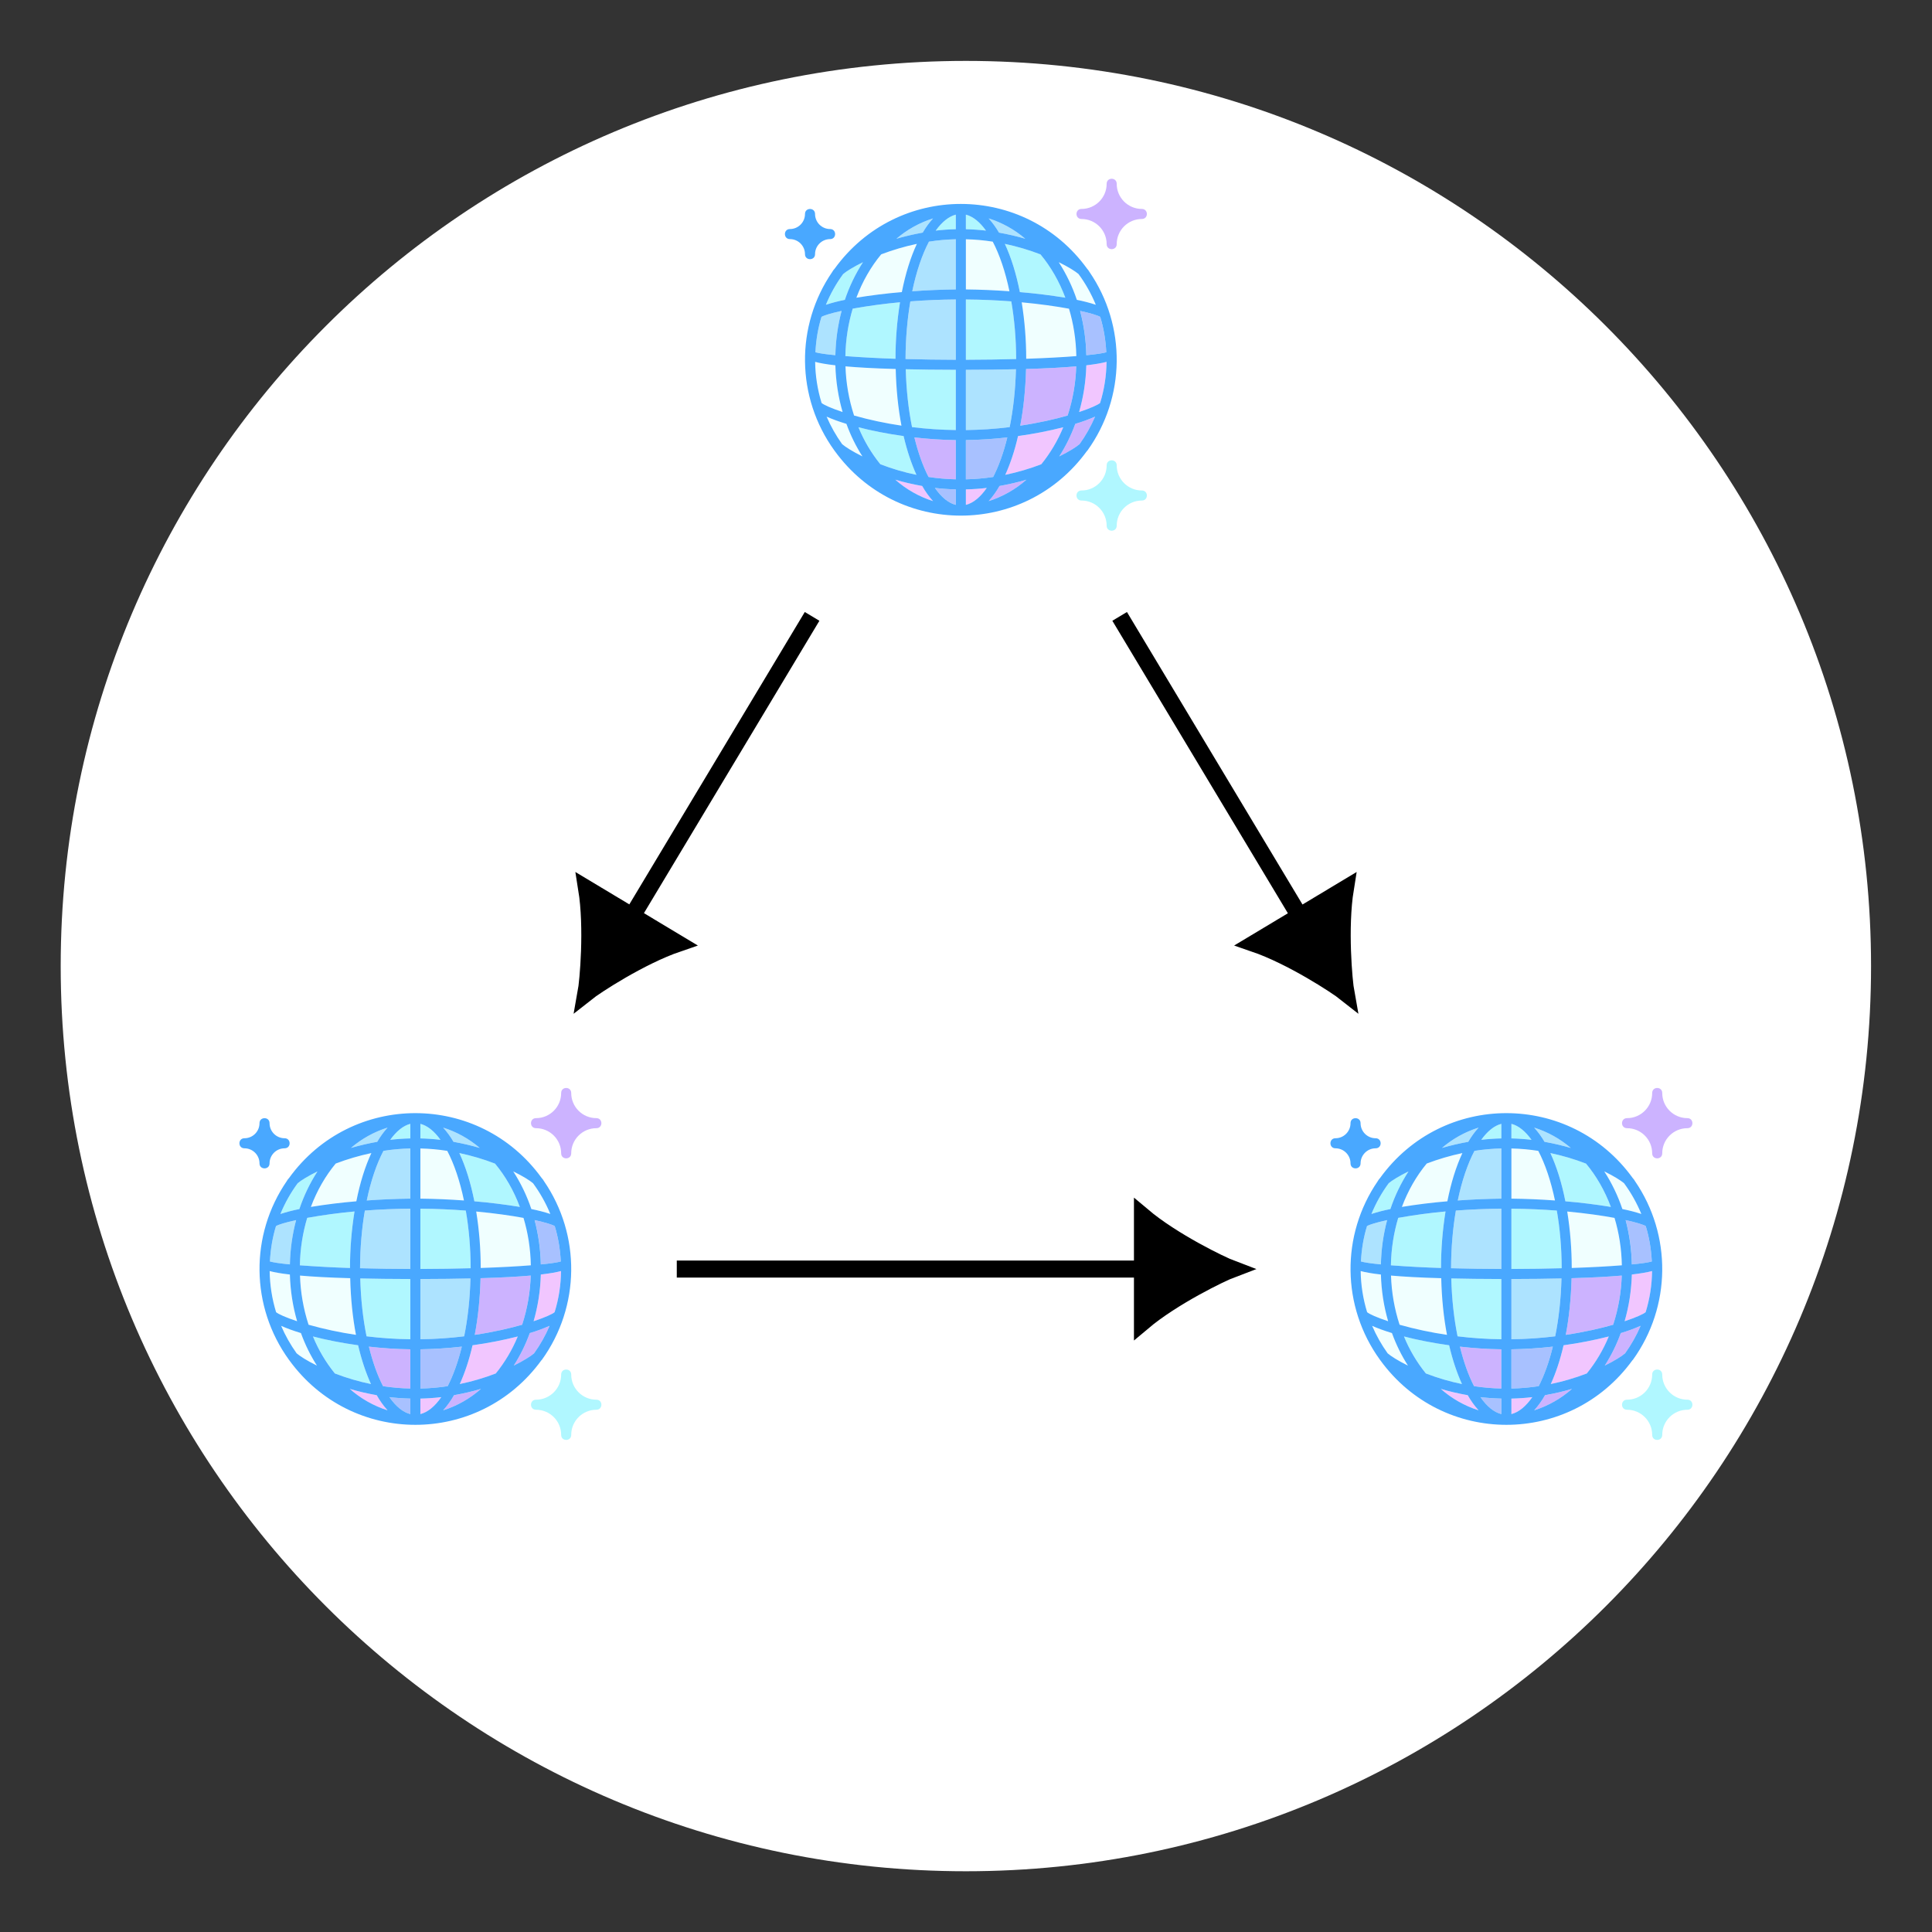 <?xml version="1.0" encoding="UTF-8" standalone="no"?>
<!-- Created with Inkscape (http://www.inkscape.org/) -->

<svg
   version="1.1"
   id="svg1"
   width="120.469"
   height="120.469"
   viewBox="0 0 120.469 120.469"
   sodipodi:docname="logo.pdf"
   xmlns:inkscape="http://www.inkscape.org/namespaces/inkscape"
   xmlns:sodipodi="http://sodipodi.sourceforge.net/DTD/sodipodi-0.dtd"
   xmlns="http://www.w3.org/2000/svg"
   xmlns:svg="http://www.w3.org/2000/svg">
  <rect x="0" y="0" width="120.469" height="120.469" fill="#333333" stroke="none"/>
  <defs
     id="defs1">
    <clipPath
       clipPathUnits="userSpaceOnUse"
       id="clipPath2">
      <path
         d="M 0,0 H 27 V 27 H 0 Z"
         transform="matrix(1,0,0,-1,3.9848893e-7,27)"
         id="path2" />
    </clipPath>
    <clipPath
       clipPathUnits="userSpaceOnUse"
       id="clipPath3">
      <path
         d="M 0,0 H 27 V 27 H 0 Z"
         transform="matrix(1,0,0,-1,3.9848893e-7,27)"
         id="path3" />
    </clipPath>
    <clipPath
       clipPathUnits="userSpaceOnUse"
       id="clipPath4">
      <path
         d="M 0,0 H 27 V 27 H 0 Z"
         transform="matrix(1,0,0,-1,3.9848893e-7,27)"
         id="path4" />
    </clipPath>
    <clipPath
       clipPathUnits="userSpaceOnUse"
       id="clipPath5">
      <path
         d="M 0,0 H 27 V 27 H 0 Z"
         transform="matrix(1,0,0,-1,3.9848893e-7,27)"
         id="path5" />
    </clipPath>
    <clipPath
       clipPathUnits="userSpaceOnUse"
       id="clipPath6">
      <path
         d="M 0,0 H 27 V 27 H 0 Z"
         transform="matrix(1,0,0,-1,3.9848893e-7,27)"
         id="path6" />
    </clipPath>
    <clipPath
       clipPathUnits="userSpaceOnUse"
       id="clipPath7">
      <path
         d="M 0,0 H 27 V 27 H 0 Z"
         transform="matrix(1,0,0,-1,3.9848893e-7,27)"
         id="path7" />
    </clipPath>
    <clipPath
       clipPathUnits="userSpaceOnUse"
       id="clipPath8">
      <path
         d="M 0,0 H 27 V 27 H 0 Z"
         transform="matrix(1,0,0,-1,3.9848893e-7,27)"
         id="path8" />
    </clipPath>
    <clipPath
       clipPathUnits="userSpaceOnUse"
       id="clipPath16">
      <path
         d="M 0,0 H 27 V 27 H 0 Z"
         transform="matrix(1,0,0,-1,-3.9848893e-7,27)"
         id="path16" />
    </clipPath>
    <clipPath
       clipPathUnits="userSpaceOnUse"
       id="clipPath17">
      <path
         d="M 0,0 H 27 V 27 H 0 Z"
         transform="matrix(1,0,0,-1,-3.9848893e-7,27)"
         id="path17" />
    </clipPath>
    <clipPath
       clipPathUnits="userSpaceOnUse"
       id="clipPath18">
      <path
         d="M 0,0 H 27 V 27 H 0 Z"
         transform="matrix(1,0,0,-1,-3.9848893e-7,27)"
         id="path18" />
    </clipPath>
    <clipPath
       clipPathUnits="userSpaceOnUse"
       id="clipPath19">
      <path
         d="M 0,0 H 27 V 27 H 0 Z"
         transform="matrix(1,0,0,-1,-3.9848893e-7,27)"
         id="path19" />
    </clipPath>
    <clipPath
       clipPathUnits="userSpaceOnUse"
       id="clipPath20">
      <path
         d="M 0,0 H 27 V 27 H 0 Z"
         transform="matrix(1,0,0,-1,-3.9848893e-7,27)"
         id="path20" />
    </clipPath>
    <clipPath
       clipPathUnits="userSpaceOnUse"
       id="clipPath21">
      <path
         d="M 0,0 H 27 V 27 H 0 Z"
         transform="matrix(1,0,0,-1,-3.9848893e-7,27)"
         id="path21" />
    </clipPath>
    <clipPath
       clipPathUnits="userSpaceOnUse"
       id="clipPath22">
      <path
         d="M 0,0 H 27 V 27 H 0 Z"
         transform="matrix(1,0,0,-1,-3.9848893e-7,27)"
         id="path22" />
    </clipPath>
    <clipPath
       clipPathUnits="userSpaceOnUse"
       id="clipPath30">
      <path
         d="M 0,0 H 27 V 27 H 0 Z"
         transform="matrix(1,0,0,-1,3.9848891e-7,27)"
         id="path30" />
    </clipPath>
    <clipPath
       clipPathUnits="userSpaceOnUse"
       id="clipPath31">
      <path
         d="M 0,0 H 27 V 27 H 0 Z"
         transform="matrix(1,0,0,-1,3.9848891e-7,27)"
         id="path31" />
    </clipPath>
    <clipPath
       clipPathUnits="userSpaceOnUse"
       id="clipPath32">
      <path
         d="M 0,0 H 27 V 27 H 0 Z"
         transform="matrix(1,0,0,-1,3.9848891e-7,27)"
         id="path32" />
    </clipPath>
    <clipPath
       clipPathUnits="userSpaceOnUse"
       id="clipPath33">
      <path
         d="M 0,0 H 27 V 27 H 0 Z"
         transform="matrix(1,0,0,-1,3.9848891e-7,27)"
         id="path33" />
    </clipPath>
    <clipPath
       clipPathUnits="userSpaceOnUse"
       id="clipPath34">
      <path
         d="M 0,0 H 27 V 27 H 0 Z"
         transform="matrix(1,0,0,-1,3.9848891e-7,27)"
         id="path34" />
    </clipPath>
    <clipPath
       clipPathUnits="userSpaceOnUse"
       id="clipPath35">
      <path
         d="M 0,0 H 27 V 27 H 0 Z"
         transform="matrix(1,0,0,-1,3.9848891e-7,27)"
         id="path35" />
    </clipPath>
    <clipPath
       clipPathUnits="userSpaceOnUse"
       id="clipPath36">
      <path
         d="M 0,0 H 27 V 27 H 0 Z"
         transform="matrix(1,0,0,-1,3.9848891e-7,27)"
         id="path36" />
    </clipPath>
  </defs>
  <sodipodi:namedview
     id="namedview1"
     pagecolor="#ffffff"
     bordercolor="#000000"
     borderopacity="0.25"
     inkscape:showpageshadow="2"
     inkscape:pageopacity="0.0"
     inkscape:pagecheckerboard="0"
     inkscape:deskcolor="#d1d1d1">
    <inkscape:page
       x="0"
       y="0"
       inkscape:label="1"
       id="page1"
       width="120.469"
       height="120.469"
       margin="0"
       bleed="0" />
  </sodipodi:namedview>
  <g
     id="g1"
     inkscape:groupmode="layer"
     inkscape:label="1">
    <path
       id="path1"
       d="m 67.854,14.173 c 0,23.385 -18.957,42.342 -42.342,42.342 -23.385,0 -42.342,-18.957 -42.342,-42.342 0,-23.385 18.957,-42.342 42.342,-42.342 23.385,0 42.342,18.957 42.342,42.342 z"
       style="fill:#ffffff;fill-opacity:1;fill-rule:nonzero;stroke:none"
       transform="matrix(1.333,0,0,-1.333,26.219,79.132)" />
    <g
       id="g15">
      <path
         d="m 17.234,14.207 c -0.039,1.539 -0.203,3.004 -0.468,4.316 C 15.68,18.656 14.59,18.73 13.5,18.742 V 14.25 c 1.414,-0.004 2.652,-0.016 3.734,-0.043 z M 15.969,4.016 c 0.683,0.121 1.336,0.277 1.961,0.457 -0.801,-0.684 -1.727,-1.2 -2.731,-1.516 0.274,0.297 0.531,0.652 0.77,1.059 z M 9.5,8.391 C 10.582,8.312 11.668,8.266 12.75,8.254 V 4.512 C 12.059,4.527 11.391,4.59 10.746,4.691 10.234,5.664 9.805,6.93 9.5,8.391 Z m -6.77,1.91 c -0.257,0.859 -0.41,1.746 -0.453,2.64 0.246,0.071 0.754,0.149 1.489,0.219 0.023,-1.113 0.179,-2.226 0.464,-3.305 -0.804,0.176 -1.324,0.34 -1.5,0.446 z M 12.75,13.5 V 9.004 C 11.547,9.012 10.41,9.066 9.363,9.145 9.121,10.566 9,12.004 9,13.445 c 1.133,0.032 2.383,0.051 3.75,0.055 z M 10.281,4.016 C 10.5,3.637 10.758,3.281 11.051,2.957 10.047,3.273 9.121,3.789 8.32,4.473 8.945,4.293 9.598,4.137 10.281,4.016 Z"
         style="fill:#ade3ff;fill-opacity:1;fill-rule:nonzero;stroke:none"
         transform="matrix(0.836,0,0,0.836,48.941,11.147)"
         clip-path="url(#clipPath2)"
         id="path9" />
      <path
         d="M 16.75,8.391 C 15.668,8.312 14.582,8.266 13.5,8.254 V 4.512 c 0.691,0.015 1.359,0.078 2.004,0.179 0.512,0.973 0.941,2.239 1.246,3.7 z M 4.305,17.398 C 3.98,16.266 3.797,15.094 3.766,13.914 3.074,13.836 2.59,13.746 2.258,13.656 c 0.015,1.067 0.18,2.098 0.48,3.067 0.157,0.136 0.707,0.39 1.567,0.675 z M 8.723,8.453 C 8.996,7.078 9.375,5.859 9.844,4.855 8.938,5.047 8.047,5.309 7.184,5.641 6.418,6.559 5.789,7.652 5.332,8.871 6.352,8.699 7.52,8.559 8.723,8.453 Z M 5.785,20.707 C 5.035,20.34 4.512,20 4.27,19.793 3.812,19.152 3.422,18.465 3.113,17.742 c 0.403,0.18 0.899,0.363 1.477,0.539 0.316,0.871 0.719,1.684 1.195,2.426 z M 18,13.426 c 1.504,-0.051 2.762,-0.121 3.738,-0.199 C 21.719,12.031 21.535,10.84 21.191,9.688 20.023,9.48 18.848,9.32 17.664,9.211 17.875,10.512 17.996,11.93 18,13.426 Z m 3.777,-4.395 c 0.547,0.11 1.028,0.235 1.414,0.367 C 22.855,8.582 22.422,7.812 21.902,7.105 21.656,6.898 21.145,6.578 20.426,6.223 c 0.566,0.875 1.019,1.82 1.351,2.808 z M 8.695,18.414 C 8.438,17.02 8.293,15.605 8.262,14.188 6.668,14.145 5.449,14.074 4.52,13.992 c 0.046,1.293 0.261,2.531 0.64,3.668 0.961,0.274 2.16,0.551 3.535,0.754 z"
         style="fill:#f0ffff;fill-opacity:1;fill-rule:nonzero;stroke:none"
         transform="matrix(0.836,0,0,0.836,48.941,11.147)"
         clip-path="url(#clipPath3)"
         id="path10" />
      <path
         d="m 15.535,22.242 c -0.648,0.098 -1.328,0.16 -2.035,0.176 v -2.926 c 1.031,-0.015 2.062,-0.082 3.09,-0.199 -0.281,1.145 -0.637,2.145 -1.055,2.949 z m 6.953,-9.082 c 0.731,-0.07 1.239,-0.148 1.485,-0.219 -0.043,-0.894 -0.196,-1.781 -0.453,-2.64 -0.176,-0.106 -0.696,-0.27 -1.497,-0.446 0.278,1.047 0.438,2.153 0.465,3.305 z m -11.297,9.899 c 0.473,0.683 1.004,1.125 1.559,1.265 v -1.156 c -0.52,-0.012 -1.043,-0.047 -1.559,-0.109 z"
         style="fill:#a8c1ff;fill-opacity:1;fill-rule:nonzero;stroke:none"
         transform="matrix(0.836,0,0,0.836,48.941,11.147)"
         clip-path="url(#clipPath4)"
         id="path11" />
      <path
         d="m 23.992,13.656 c -0.012,1.039 -0.176,2.074 -0.48,3.067 -0.157,0.136 -0.707,0.39 -1.567,0.675 0.317,-1.093 0.504,-2.265 0.539,-3.484 0.692,-0.078 1.176,-0.168 1.508,-0.258 z m -6.597,5.535 c -0.254,1.09 -0.579,2.059 -0.957,2.891 0.917,-0.187 1.816,-0.453 2.691,-0.789 0.676,-0.836 1.226,-1.762 1.633,-2.758 -1.11,0.281 -2.235,0.5 -3.367,0.656 z m -7.153,3.723 c -0.68,-0.117 -1.347,-0.273 -2.008,-0.469 0.817,0.723 1.778,1.266 2.817,1.598 -0.309,-0.344 -0.582,-0.723 -0.809,-1.129 z m 4.817,0.145 c -0.516,0.062 -1.039,0.097 -1.559,0.109 v 1.156 c 0.555,-0.14 1.086,-0.582 1.559,-1.265 z"
         style="fill:#f1c6ff;fill-opacity:1;fill-rule:nonzero;stroke:none"
         transform="matrix(0.836,0,0,0.836,48.941,11.147)"
         clip-path="url(#clipPath5)"
         id="path12" />
      <path
         d="M 10.715,22.242 C 10.297,21.438 9.941,20.438 9.66,19.293 c 1.004,0.113 2.043,0.187 3.09,0.199 v 2.926 C 12.066,22.402 11.387,22.344 10.715,22.242 Z M 21.66,18.281 c -0.308,0.852 -0.707,1.664 -1.195,2.426 0.75,-0.367 1.273,-0.707 1.515,-0.914 0.458,-0.641 0.848,-1.328 1.157,-2.051 -0.399,0.18 -0.899,0.363 -1.477,0.539 z m -3.676,-4.093 c -0.027,1.417 -0.172,2.832 -0.429,4.226 1.191,-0.176 2.375,-0.426 3.535,-0.754 0.375,-1.137 0.594,-2.375 0.64,-3.668 -0.929,0.082 -2.148,0.153 -3.746,0.196 z m -1.976,8.726 c -0.227,0.406 -0.5,0.785 -0.809,1.129 1.039,-0.332 2,-0.875 2.817,-1.598 -0.661,0.196 -1.328,0.352 -2.008,0.469 z M 26.625,2.25 c -1.035,0 -1.875,-0.84 -1.875,-1.875 0,-0.5 -0.75,-0.5 -0.75,0 0,1.035 -0.84,1.875 -1.875,1.875 -0.5,0 -0.5,0.75 0,0.75 C 23.16,3 24,3.84 24,4.875 c 0,0.5 0.75,0.5 0.75,0 C 24.75,3.84 25.59,3 26.625,3 c 0.5,0 0.5,-0.75 0,-0.75 z"
         style="fill:#ccb3ff;fill-opacity:1;fill-rule:nonzero;stroke:none"
         transform="matrix(0.836,0,0,0.836,48.941,11.147)"
         clip-path="url(#clipPath6)"
         id="path13" />
      <path
         d="M 13.5,3.762 V 2.676 C 14.035,2.812 14.543,3.23 15,3.867 14.508,3.809 14.004,3.773 13.5,3.762 Z m 2.906,1.093 c 0.469,1.004 0.848,2.219 1.121,3.598 1.203,0.106 2.371,0.246 3.391,0.418 C 20.461,7.652 19.832,6.559 19.066,5.637 18.203,5.309 17.312,5.047 16.406,4.855 Z M 13.5,9.004 V 13.5 c 1.367,-0.004 2.617,-0.023 3.75,-0.055 0,-1.441 -0.121,-2.879 -0.359,-4.3 C 15.762,9.059 14.633,9.012 13.5,9.004 Z m -0.75,9.738 V 14.25 c -1.246,0 -2.492,-0.016 -3.734,-0.043 0.039,1.539 0.203,3.004 0.468,4.316 1.02,0.125 2.114,0.204 3.266,0.219 z M 8.586,9.211 C 7.207,9.34 6.008,9.516 5.059,9.688 4.715,10.84 4.531,12.031 4.512,13.227 5.488,13.305 6.746,13.375 8.25,13.426 8.254,11.93 8.375,10.512 8.586,9.211 Z M 11.25,3.867 c 0.492,-0.058 0.996,-0.094 1.5,-0.105 V 2.676 C 12.215,2.812 11.707,3.23 11.25,3.867 Z M 4.473,9.031 C 4.805,8.043 5.258,7.098 5.824,6.223 5.105,6.574 4.594,6.898 4.348,7.105 3.828,7.812 3.395,8.582 3.059,9.398 3.523,9.246 3.996,9.125 4.473,9.031 Z M 9.812,22.082 C 9.434,21.25 9.109,20.281 8.859,19.191 7.723,19.035 6.598,18.816 5.488,18.535 c 0.41,0.992 0.961,1.922 1.637,2.758 0.777,0.301 1.687,0.582 2.687,0.789 z m 16.813,1.168 c -1.035,0 -1.875,-0.84 -1.875,-1.875 0,-0.5 -0.75,-0.5 -0.75,0 0,1.035 -0.84,1.875 -1.875,1.875 -0.5,0 -0.5,0.75 0,0.75 1.035,0 1.875,0.84 1.875,1.875 0,0.5 0.75,0.5 0.75,0 0,-1.035 0.84,-1.875 1.875,-1.875 0.5,0 0.5,-0.75 0,-0.75 z"
         style="fill:#b0f7ff;fill-opacity:1;fill-rule:nonzero;stroke:none"
         transform="matrix(0.836,0,0,0.836,48.941,11.147)"
         clip-path="url(#clipPath7)"
         id="path14" />
      <path
         d="M 22.715,6.945 C 22.668,6.859 22.609,6.781 22.543,6.711 17.887,0.27 8.371,0.262 3.707,6.711 3.629,6.797 3.57,6.871 3.535,6.945 c -2.769,4.032 -2.707,9.364 0.16,13.328 0.008,0.008 0.016,0.024 0.028,0.036 4.66,6.418 14.14,6.425 18.804,0 l 0.035,-0.032 c 2.86,-3.965 2.922,-9.3 0.153,-13.332 z M 21.98,19.793 c -0.242,0.207 -0.765,0.543 -1.515,0.914 0.488,-0.762 0.887,-1.574 1.195,-2.426 0.504,-0.148 0.996,-0.328 1.477,-0.539 -0.309,0.723 -0.699,1.41 -1.157,2.051 z M 3.113,17.742 c 0.403,0.18 0.899,0.363 1.477,0.539 0.316,0.871 0.719,1.688 1.195,2.426 C 5.035,20.34 4.512,20 4.27,19.793 3.812,19.152 3.422,18.465 3.113,17.742 Z m 20.399,-1.019 c -0.157,0.136 -0.707,0.39 -1.567,0.675 0.317,-1.097 0.504,-2.265 0.539,-3.484 0.692,-0.082 1.176,-0.168 1.508,-0.258 -0.012,1.039 -0.172,2.074 -0.48,3.067 z M 2.277,12.941 c 0.047,-0.914 0.196,-1.8 0.453,-2.64 0.176,-0.106 0.696,-0.27 1.5,-0.446 C 3.945,10.934 3.789,12.047 3.766,13.16 3.031,13.09 2.523,13.012 2.277,12.941 Z M 5.059,9.688 C 6.227,9.48 7.402,9.32 8.586,9.211 8.363,10.605 8.25,12.012 8.25,13.426 7.004,13.387 5.758,13.32 4.512,13.227 4.535,11.984 4.727,10.797 5.059,9.688 Z m 18.914,3.253 c -0.246,0.071 -0.754,0.149 -1.489,0.219 -0.023,-1.113 -0.179,-2.226 -0.464,-3.305 0.804,0.176 1.324,0.34 1.5,0.446 0.257,0.84 0.406,1.726 0.453,2.64 z m -2.235,0.286 c -0.976,0.078 -2.234,0.148 -3.738,0.199 0,-1.41 -0.113,-2.821 -0.336,-4.211 1.379,0.129 2.578,0.301 3.527,0.476 0.332,1.106 0.524,2.293 0.547,3.536 z M 13.5,4.512 c 0.691,0.015 1.359,0.078 2.004,0.179 0.512,0.973 0.941,2.239 1.246,3.7 C 15.668,8.312 14.582,8.266 13.5,8.254 Z M 12.75,8.254 C 11.668,8.266 10.582,8.312 9.5,8.391 9.805,6.926 10.234,5.664 10.746,4.691 11.41,4.586 12.078,4.527 12.75,4.512 Z m 0,0.75 V 13.5 C 11.5,13.496 10.25,13.48 9,13.445 9.004,11.926 9.133,10.473 9.359,9.145 10.488,9.059 11.617,9.012 12.75,9.004 Z m 0,5.246 v 4.492 C 11.66,18.73 10.57,18.656 9.484,18.523 9.219,17.211 9.055,15.746 9.016,14.207 c 1.082,0.027 2.32,0.039 3.734,0.043 z m 0,5.242 v 2.926 C 12.066,22.402 11.387,22.344 10.715,22.242 10.297,21.438 9.941,20.438 9.66,19.293 c 1.004,0.113 2.043,0.187 3.09,0.199 z m 0.75,0 c 1.031,-0.015 2.062,-0.082 3.09,-0.199 -0.281,1.145 -0.641,2.145 -1.055,2.949 -0.648,0.098 -1.328,0.16 -2.035,0.176 z m 0,-0.75 V 14.25 c 1.414,-0.004 2.652,-0.016 3.734,-0.043 -0.039,1.539 -0.203,3.004 -0.468,4.316 -1.086,0.133 -2.176,0.207 -3.266,0.219 z m 0,-5.242 V 9.004 c 1.203,0.008 2.34,0.062 3.387,0.141 0.23,1.328 0.359,2.781 0.363,4.3 -1.133,0.032 -2.383,0.051 -3.75,0.055 z M 17.527,8.453 C 17.254,7.078 16.875,5.859 16.406,4.855 c 0.906,0.192 1.797,0.454 2.66,0.786 0.766,0.918 1.395,2.011 1.852,3.23 C 19.793,8.688 18.66,8.547 17.527,8.453 Z M 15.969,4.016 C 15.75,3.637 15.492,3.281 15.199,2.957 16.203,3.273 17.129,3.789 17.93,4.473 17.305,4.293 16.652,4.137 15.969,4.016 Z M 15,3.867 C 14.508,3.809 14.004,3.773 13.5,3.762 V 2.676 C 14.035,2.812 14.543,3.23 15,3.867 Z M 12.75,3.762 c -0.504,0.011 -1.008,0.047 -1.5,0.105 0.461,-0.637 0.965,-1.055 1.5,-1.191 z M 10.281,4.016 C 9.598,4.137 8.945,4.293 8.32,4.473 9.121,3.789 10.047,3.273 11.051,2.957 10.758,3.281 10.5,3.637 10.281,4.016 Z M 9.844,4.855 C 9.375,5.859 8.996,7.074 8.723,8.453 7.59,8.547 6.457,8.688 5.332,8.871 5.789,7.652 6.418,6.559 7.184,5.637 8.047,5.309 8.938,5.047 9.844,4.855 Z m -1.578,9.333 c 0.035,1.511 0.183,2.937 0.429,4.226 C 7.504,18.238 6.32,17.988 5.16,17.66 4.773,16.473 4.559,15.238 4.52,13.992 c 0.929,0.082 2.148,0.153 3.746,0.196 z m 0.589,5.003 c 0.254,1.09 0.579,2.059 0.957,2.891 C 8.895,21.895 7.996,21.629 7.121,21.293 6.445,20.457 5.895,19.531 5.488,18.535 6.48,18.793 7.629,19.02 8.855,19.191 Z m 1.387,3.723 c 0.227,0.406 0.5,0.785 0.809,1.129 -1.039,-0.332 -2,-0.875 -2.817,-1.598 0.629,0.188 1.301,0.344 2.008,0.469 z m 0.949,0.145 c 0.516,0.062 1.039,0.097 1.559,0.109 v 1.156 c -0.555,-0.14 -1.086,-0.582 -1.559,-1.265 z m 2.309,0.109 c 0.52,-0.012 1.043,-0.047 1.559,-0.109 -0.473,0.683 -1.004,1.125 -1.559,1.265 z m 2.508,-0.254 c 0.707,-0.125 1.379,-0.281 2.008,-0.469 -0.817,0.723 -1.778,1.266 -2.817,1.598 0.309,-0.344 0.582,-0.723 0.809,-1.129 z m 0.43,-0.832 c 0.378,-0.832 0.703,-1.801 0.953,-2.891 1.136,-0.156 2.261,-0.375 3.371,-0.656 -0.41,0.992 -0.961,1.922 -1.637,2.758 -0.871,0.336 -1.773,0.598 -2.687,0.789 z m 1.117,-3.668 c 0.246,-1.289 0.394,-2.715 0.433,-4.226 1.594,-0.043 2.813,-0.114 3.742,-0.196 -0.039,1.246 -0.253,2.481 -0.64,3.668 -0.961,0.274 -2.16,0.551 -3.535,0.754 z M 23.191,9.398 C 22.727,9.246 22.254,9.125 21.777,9.031 21.445,8.043 20.992,7.098 20.426,6.223 c 0.719,0.351 1.23,0.675 1.476,0.882 0.52,0.707 0.953,1.477 1.289,2.293 z M 5.824,6.223 C 5.258,7.098 4.805,8.043 4.473,9.031 3.996,9.125 3.523,9.246 3.059,9.398 3.395,8.582 3.828,7.812 4.348,7.105 4.594,6.898 5.105,6.578 5.824,6.223 Z m -2.058,7.691 c 0.035,1.219 0.222,2.387 0.539,3.484 C 3.445,17.113 2.895,16.859 2.738,16.723 2.434,15.73 2.27,14.695 2.258,13.656 c 0.332,0.09 0.816,0.18 1.508,0.258 z M 3.375,4.5 C 2.754,4.5 2.25,5.004 2.25,5.625 2.25,6.121 1.5,6.121 1.5,5.625 1.5,5.004 0.996,4.5 0.375,4.5 c -0.496,0 -0.496,-0.75 0,-0.75 0.621,0 1.125,-0.504 1.125,-1.125 0,-0.496 0.75,-0.496 0.75,0 0,0.621 0.504,1.125 1.125,1.125 0.496,0 0.496,0.75 0,0.75 z"
         style="fill:#49a8ff;fill-opacity:1;fill-rule:nonzero;stroke:none"
         transform="matrix(0.836,0,0,0.836,48.941,11.147)"
         clip-path="url(#clipPath8)"
         id="path15" />
    </g>
    <g
       id="g29">
      <path
         d="m 17.234,14.207 c -0.039,1.539 -0.203,3.004 -0.468,4.316 C 15.68,18.656 14.59,18.73 13.5,18.742 V 14.25 c 1.414,-0.004 2.652,-0.016 3.734,-0.043 z M 15.969,4.016 c 0.683,0.121 1.336,0.277 1.961,0.457 -0.801,-0.684 -1.727,-1.2 -2.731,-1.516 0.274,0.297 0.531,0.652 0.77,1.059 z M 9.5,8.391 C 10.582,8.312 11.668,8.266 12.75,8.254 V 4.512 C 12.059,4.527 11.391,4.59 10.746,4.691 10.234,5.664 9.805,6.93 9.5,8.391 Z m -6.77,1.91 c -0.257,0.859 -0.41,1.746 -0.453,2.64 0.246,0.071 0.754,0.149 1.489,0.219 0.023,-1.113 0.179,-2.226 0.464,-3.305 -0.804,0.176 -1.324,0.34 -1.5,0.446 z M 12.75,13.5 V 9.004 C 11.547,9.012 10.41,9.066 9.363,9.145 9.121,10.566 9,12.004 9,13.445 c 1.133,0.032 2.383,0.051 3.75,0.055 z M 10.281,4.016 C 10.5,3.637 10.758,3.281 11.051,2.957 10.047,3.273 9.121,3.789 8.32,4.473 8.945,4.293 9.598,4.137 10.281,4.016 Z"
         style="fill:#ade3ff;fill-opacity:1;fill-rule:nonzero;stroke:none"
         transform="matrix(0.836,0,0,0.836,14.927,67.84)"
         clip-path="url(#clipPath16)"
         id="path23" />
      <path
         d="M 16.75,8.391 C 15.668,8.312 14.582,8.266 13.5,8.254 V 4.512 c 0.691,0.015 1.359,0.078 2.004,0.179 0.512,0.973 0.941,2.239 1.246,3.7 z M 4.305,17.398 C 3.98,16.266 3.797,15.094 3.766,13.914 3.074,13.836 2.59,13.746 2.258,13.656 c 0.015,1.067 0.18,2.098 0.48,3.067 0.157,0.136 0.707,0.39 1.567,0.675 z M 8.723,8.453 C 8.996,7.078 9.375,5.859 9.844,4.855 8.938,5.047 8.047,5.309 7.184,5.641 6.418,6.559 5.789,7.652 5.332,8.871 6.352,8.699 7.52,8.559 8.723,8.453 Z M 5.785,20.707 C 5.035,20.34 4.512,20 4.27,19.793 3.812,19.152 3.422,18.465 3.113,17.742 c 0.403,0.18 0.899,0.363 1.477,0.539 0.316,0.871 0.719,1.684 1.195,2.426 z M 18,13.426 c 1.504,-0.051 2.762,-0.121 3.738,-0.199 C 21.719,12.031 21.535,10.84 21.191,9.688 20.023,9.48 18.848,9.32 17.664,9.211 17.875,10.512 17.996,11.93 18,13.426 Z m 3.777,-4.395 c 0.547,0.11 1.028,0.235 1.414,0.367 C 22.855,8.582 22.422,7.812 21.902,7.105 21.656,6.898 21.145,6.578 20.426,6.223 c 0.566,0.875 1.019,1.82 1.351,2.808 z M 8.695,18.414 C 8.438,17.02 8.293,15.605 8.262,14.188 6.668,14.145 5.449,14.074 4.52,13.992 c 0.046,1.293 0.261,2.531 0.64,3.668 0.961,0.274 2.16,0.551 3.535,0.754 z"
         style="fill:#f0ffff;fill-opacity:1;fill-rule:nonzero;stroke:none"
         transform="matrix(0.836,0,0,0.836,14.927,67.84)"
         clip-path="url(#clipPath17)"
         id="path24" />
      <path
         d="m 15.535,22.242 c -0.648,0.098 -1.328,0.16 -2.035,0.176 v -2.926 c 1.031,-0.015 2.062,-0.082 3.09,-0.199 -0.281,1.145 -0.637,2.145 -1.055,2.949 z m 6.953,-9.082 c 0.731,-0.07 1.239,-0.148 1.485,-0.219 -0.043,-0.894 -0.196,-1.781 -0.453,-2.64 -0.176,-0.106 -0.696,-0.27 -1.497,-0.446 0.278,1.047 0.438,2.153 0.465,3.305 z m -11.297,9.899 c 0.473,0.683 1.004,1.125 1.559,1.265 v -1.156 c -0.52,-0.012 -1.043,-0.047 -1.559,-0.109 z"
         style="fill:#a8c1ff;fill-opacity:1;fill-rule:nonzero;stroke:none"
         transform="matrix(0.836,0,0,0.836,14.927,67.84)"
         clip-path="url(#clipPath18)"
         id="path25" />
      <path
         d="m 23.992,13.656 c -0.012,1.039 -0.176,2.074 -0.48,3.067 -0.157,0.136 -0.707,0.39 -1.567,0.675 0.317,-1.093 0.504,-2.265 0.539,-3.484 0.692,-0.078 1.176,-0.168 1.508,-0.258 z m -6.597,5.535 c -0.254,1.09 -0.579,2.059 -0.957,2.891 0.917,-0.187 1.816,-0.453 2.691,-0.789 0.676,-0.836 1.226,-1.762 1.633,-2.758 -1.11,0.281 -2.235,0.5 -3.367,0.656 z m -7.153,3.723 c -0.68,-0.117 -1.347,-0.273 -2.008,-0.469 0.817,0.723 1.778,1.266 2.817,1.598 -0.309,-0.344 -0.582,-0.723 -0.809,-1.129 z m 4.817,0.145 c -0.516,0.062 -1.039,0.097 -1.559,0.109 v 1.156 c 0.555,-0.14 1.086,-0.582 1.559,-1.265 z"
         style="fill:#f1c6ff;fill-opacity:1;fill-rule:nonzero;stroke:none"
         transform="matrix(0.836,0,0,0.836,14.927,67.84)"
         clip-path="url(#clipPath19)"
         id="path26" />
      <path
         d="M 10.715,22.242 C 10.297,21.438 9.941,20.438 9.66,19.293 c 1.004,0.113 2.043,0.187 3.09,0.199 v 2.926 C 12.066,22.402 11.387,22.344 10.715,22.242 Z M 21.66,18.281 c -0.308,0.852 -0.707,1.664 -1.195,2.426 0.75,-0.367 1.273,-0.707 1.515,-0.914 0.458,-0.641 0.848,-1.328 1.157,-2.051 -0.399,0.18 -0.899,0.363 -1.477,0.539 z m -3.676,-4.093 c -0.027,1.417 -0.172,2.832 -0.429,4.226 1.191,-0.176 2.375,-0.426 3.535,-0.754 0.375,-1.137 0.594,-2.375 0.64,-3.668 -0.929,0.082 -2.148,0.153 -3.746,0.196 z m -1.976,8.726 c -0.227,0.406 -0.5,0.785 -0.809,1.129 1.039,-0.332 2,-0.875 2.817,-1.598 -0.661,0.196 -1.328,0.352 -2.008,0.469 z M 26.625,2.25 c -1.035,0 -1.875,-0.84 -1.875,-1.875 0,-0.5 -0.75,-0.5 -0.75,0 0,1.035 -0.84,1.875 -1.875,1.875 -0.5,0 -0.5,0.75 0,0.75 C 23.16,3 24,3.84 24,4.875 c 0,0.5 0.75,0.5 0.75,0 C 24.75,3.84 25.59,3 26.625,3 c 0.5,0 0.5,-0.75 0,-0.75 z"
         style="fill:#ccb3ff;fill-opacity:1;fill-rule:nonzero;stroke:none"
         transform="matrix(0.836,0,0,0.836,14.927,67.84)"
         clip-path="url(#clipPath20)"
         id="path27" />
      <path
         d="M 13.5,3.762 V 2.676 C 14.035,2.812 14.543,3.23 15,3.867 14.508,3.809 14.004,3.773 13.5,3.762 Z m 2.906,1.093 c 0.469,1.004 0.848,2.219 1.121,3.598 1.203,0.106 2.371,0.246 3.391,0.418 C 20.461,7.652 19.832,6.559 19.066,5.637 18.203,5.309 17.312,5.047 16.406,4.855 Z M 13.5,9.004 V 13.5 c 1.367,-0.004 2.617,-0.023 3.75,-0.055 0,-1.441 -0.121,-2.879 -0.359,-4.3 C 15.762,9.059 14.633,9.012 13.5,9.004 Z m -0.75,9.738 V 14.25 c -1.246,0 -2.492,-0.016 -3.734,-0.043 0.039,1.539 0.203,3.004 0.468,4.316 1.02,0.125 2.114,0.204 3.266,0.219 z M 8.586,9.211 C 7.207,9.34 6.008,9.516 5.059,9.688 4.715,10.84 4.531,12.031 4.512,13.227 5.488,13.305 6.746,13.375 8.25,13.426 8.254,11.93 8.375,10.512 8.586,9.211 Z M 11.25,3.867 c 0.492,-0.058 0.996,-0.094 1.5,-0.105 V 2.676 C 12.215,2.812 11.707,3.23 11.25,3.867 Z M 4.473,9.031 C 4.805,8.043 5.258,7.098 5.824,6.223 5.105,6.574 4.594,6.898 4.348,7.105 3.828,7.812 3.395,8.582 3.059,9.398 3.523,9.246 3.996,9.125 4.473,9.031 Z M 9.812,22.082 C 9.434,21.25 9.109,20.281 8.859,19.191 7.723,19.035 6.598,18.816 5.488,18.535 c 0.41,0.992 0.961,1.922 1.637,2.758 0.777,0.301 1.687,0.582 2.687,0.789 z m 16.813,1.168 c -1.035,0 -1.875,-0.84 -1.875,-1.875 0,-0.5 -0.75,-0.5 -0.75,0 0,1.035 -0.84,1.875 -1.875,1.875 -0.5,0 -0.5,0.75 0,0.75 1.035,0 1.875,0.84 1.875,1.875 0,0.5 0.75,0.5 0.75,0 0,-1.035 0.84,-1.875 1.875,-1.875 0.5,0 0.5,-0.75 0,-0.75 z"
         style="fill:#b0f7ff;fill-opacity:1;fill-rule:nonzero;stroke:none"
         transform="matrix(0.836,0,0,0.836,14.927,67.84)"
         clip-path="url(#clipPath21)"
         id="path28" />
      <path
         d="M 22.715,6.945 C 22.668,6.859 22.609,6.781 22.543,6.711 17.887,0.27 8.371,0.262 3.707,6.711 3.629,6.797 3.57,6.871 3.535,6.945 c -2.769,4.032 -2.707,9.364 0.16,13.328 0.008,0.008 0.016,0.024 0.028,0.036 4.66,6.418 14.14,6.425 18.804,0 l 0.035,-0.032 c 2.86,-3.965 2.922,-9.3 0.153,-13.332 z M 21.98,19.793 c -0.242,0.207 -0.765,0.543 -1.515,0.914 0.488,-0.762 0.887,-1.574 1.195,-2.426 0.504,-0.148 0.996,-0.328 1.477,-0.539 -0.309,0.723 -0.699,1.41 -1.157,2.051 z M 3.113,17.742 c 0.403,0.18 0.899,0.363 1.477,0.539 0.316,0.871 0.719,1.688 1.195,2.426 C 5.035,20.34 4.512,20 4.27,19.793 3.812,19.152 3.422,18.465 3.113,17.742 Z m 20.399,-1.019 c -0.157,0.136 -0.707,0.39 -1.567,0.675 0.317,-1.097 0.504,-2.265 0.539,-3.484 0.692,-0.082 1.176,-0.168 1.508,-0.258 -0.012,1.039 -0.172,2.074 -0.48,3.067 z M 2.277,12.941 c 0.047,-0.914 0.196,-1.8 0.453,-2.64 0.176,-0.106 0.696,-0.27 1.5,-0.446 C 3.945,10.934 3.789,12.047 3.766,13.16 3.031,13.09 2.523,13.012 2.277,12.941 Z M 5.059,9.688 C 6.227,9.48 7.402,9.32 8.586,9.211 8.363,10.605 8.25,12.012 8.25,13.426 7.004,13.387 5.758,13.32 4.512,13.227 4.535,11.984 4.727,10.797 5.059,9.688 Z m 18.914,3.253 c -0.246,0.071 -0.754,0.149 -1.489,0.219 -0.023,-1.113 -0.179,-2.226 -0.464,-3.305 0.804,0.176 1.324,0.34 1.5,0.446 0.257,0.84 0.406,1.726 0.453,2.64 z m -2.235,0.286 c -0.976,0.078 -2.234,0.148 -3.738,0.199 0,-1.41 -0.113,-2.821 -0.336,-4.211 1.379,0.129 2.578,0.301 3.527,0.476 0.332,1.106 0.524,2.293 0.547,3.536 z M 13.5,4.512 c 0.691,0.015 1.359,0.078 2.004,0.179 0.512,0.973 0.941,2.239 1.246,3.7 C 15.668,8.312 14.582,8.266 13.5,8.254 Z M 12.75,8.254 C 11.668,8.266 10.582,8.312 9.5,8.391 9.805,6.926 10.234,5.664 10.746,4.691 11.41,4.586 12.078,4.527 12.75,4.512 Z m 0,0.75 V 13.5 C 11.5,13.496 10.25,13.48 9,13.445 9.004,11.926 9.133,10.473 9.359,9.145 10.488,9.059 11.617,9.012 12.75,9.004 Z m 0,5.246 v 4.492 C 11.66,18.73 10.57,18.656 9.484,18.523 9.219,17.211 9.055,15.746 9.016,14.207 c 1.082,0.027 2.32,0.039 3.734,0.043 z m 0,5.242 v 2.926 C 12.066,22.402 11.387,22.344 10.715,22.242 10.297,21.438 9.941,20.438 9.66,19.293 c 1.004,0.113 2.043,0.187 3.09,0.199 z m 0.75,0 c 1.031,-0.015 2.062,-0.082 3.09,-0.199 -0.281,1.145 -0.641,2.145 -1.055,2.949 -0.648,0.098 -1.328,0.16 -2.035,0.176 z m 0,-0.75 V 14.25 c 1.414,-0.004 2.652,-0.016 3.734,-0.043 -0.039,1.539 -0.203,3.004 -0.468,4.316 -1.086,0.133 -2.176,0.207 -3.266,0.219 z m 0,-5.242 V 9.004 c 1.203,0.008 2.34,0.062 3.387,0.141 0.23,1.328 0.359,2.781 0.363,4.3 -1.133,0.032 -2.383,0.051 -3.75,0.055 z M 17.527,8.453 C 17.254,7.078 16.875,5.859 16.406,4.855 c 0.906,0.192 1.797,0.454 2.66,0.786 0.766,0.918 1.395,2.011 1.852,3.23 C 19.793,8.688 18.66,8.547 17.527,8.453 Z M 15.969,4.016 C 15.75,3.637 15.492,3.281 15.199,2.957 16.203,3.273 17.129,3.789 17.93,4.473 17.305,4.293 16.652,4.137 15.969,4.016 Z M 15,3.867 C 14.508,3.809 14.004,3.773 13.5,3.762 V 2.676 C 14.035,2.812 14.543,3.23 15,3.867 Z M 12.75,3.762 c -0.504,0.011 -1.008,0.047 -1.5,0.105 0.461,-0.637 0.965,-1.055 1.5,-1.191 z M 10.281,4.016 C 9.598,4.137 8.945,4.293 8.32,4.473 9.121,3.789 10.047,3.273 11.051,2.957 10.758,3.281 10.5,3.637 10.281,4.016 Z M 9.844,4.855 C 9.375,5.859 8.996,7.074 8.723,8.453 7.59,8.547 6.457,8.688 5.332,8.871 5.789,7.652 6.418,6.559 7.184,5.637 8.047,5.309 8.938,5.047 9.844,4.855 Z m -1.578,9.333 c 0.035,1.511 0.183,2.937 0.429,4.226 C 7.504,18.238 6.32,17.988 5.16,17.66 4.773,16.473 4.559,15.238 4.52,13.992 c 0.929,0.082 2.148,0.153 3.746,0.196 z m 0.589,5.003 c 0.254,1.09 0.579,2.059 0.957,2.891 C 8.895,21.895 7.996,21.629 7.121,21.293 6.445,20.457 5.895,19.531 5.488,18.535 6.48,18.793 7.629,19.02 8.855,19.191 Z m 1.387,3.723 c 0.227,0.406 0.5,0.785 0.809,1.129 -1.039,-0.332 -2,-0.875 -2.817,-1.598 0.629,0.188 1.301,0.344 2.008,0.469 z m 0.949,0.145 c 0.516,0.062 1.039,0.097 1.559,0.109 v 1.156 c -0.555,-0.14 -1.086,-0.582 -1.559,-1.265 z m 2.309,0.109 c 0.52,-0.012 1.043,-0.047 1.559,-0.109 -0.473,0.683 -1.004,1.125 -1.559,1.265 z m 2.508,-0.254 c 0.707,-0.125 1.379,-0.281 2.008,-0.469 -0.817,0.723 -1.778,1.266 -2.817,1.598 0.309,-0.344 0.582,-0.723 0.809,-1.129 z m 0.43,-0.832 c 0.378,-0.832 0.703,-1.801 0.953,-2.891 1.136,-0.156 2.261,-0.375 3.371,-0.656 -0.41,0.992 -0.961,1.922 -1.637,2.758 -0.871,0.336 -1.773,0.598 -2.687,0.789 z m 1.117,-3.668 c 0.246,-1.289 0.394,-2.715 0.433,-4.226 1.594,-0.043 2.813,-0.114 3.742,-0.196 -0.039,1.246 -0.253,2.481 -0.64,3.668 -0.961,0.274 -2.16,0.551 -3.535,0.754 z M 23.191,9.398 C 22.727,9.246 22.254,9.125 21.777,9.031 21.445,8.043 20.992,7.098 20.426,6.223 c 0.719,0.351 1.23,0.675 1.476,0.882 0.52,0.707 0.953,1.477 1.289,2.293 z M 5.824,6.223 C 5.258,7.098 4.805,8.043 4.473,9.031 3.996,9.125 3.523,9.246 3.059,9.398 3.395,8.582 3.828,7.812 4.348,7.105 4.594,6.898 5.105,6.578 5.824,6.223 Z m -2.058,7.691 c 0.035,1.219 0.222,2.387 0.539,3.484 C 3.445,17.113 2.895,16.859 2.738,16.723 2.434,15.73 2.27,14.695 2.258,13.656 c 0.332,0.09 0.816,0.18 1.508,0.258 z M 3.375,4.5 C 2.754,4.5 2.25,5.004 2.25,5.625 2.25,6.121 1.5,6.121 1.5,5.625 1.5,5.004 0.996,4.5 0.375,4.5 c -0.496,0 -0.496,-0.75 0,-0.75 0.621,0 1.125,-0.504 1.125,-1.125 0,-0.496 0.75,-0.496 0.75,0 0,0.621 0.504,1.125 1.125,1.125 0.496,0 0.496,0.75 0,0.75 z"
         style="fill:#49a8ff;fill-opacity:1;fill-rule:nonzero;stroke:none"
         transform="matrix(0.836,0,0,0.836,14.927,67.84)"
         clip-path="url(#clipPath22)"
         id="path29" />
    </g>
    <g
       id="g43">
      <path
         d="m 17.234,14.207 c -0.039,1.539 -0.203,3.004 -0.468,4.316 C 15.68,18.656 14.59,18.73 13.5,18.742 V 14.25 c 1.414,-0.004 2.652,-0.016 3.734,-0.043 z M 15.969,4.016 c 0.683,0.121 1.336,0.277 1.961,0.457 -0.801,-0.684 -1.727,-1.2 -2.731,-1.516 0.274,0.297 0.531,0.652 0.77,1.059 z M 9.5,8.391 C 10.582,8.312 11.668,8.266 12.75,8.254 V 4.512 C 12.059,4.527 11.391,4.59 10.746,4.691 10.234,5.664 9.805,6.93 9.5,8.391 Z m -6.77,1.91 c -0.257,0.859 -0.41,1.746 -0.453,2.64 0.246,0.071 0.754,0.149 1.489,0.219 0.023,-1.113 0.179,-2.226 0.464,-3.305 -0.804,0.176 -1.324,0.34 -1.5,0.446 z M 12.75,13.5 V 9.004 C 11.547,9.012 10.41,9.066 9.363,9.145 9.121,10.566 9,12.004 9,13.445 c 1.133,0.032 2.383,0.051 3.75,0.055 z M 10.281,4.016 C 10.5,3.637 10.758,3.281 11.051,2.957 10.047,3.273 9.121,3.789 8.32,4.473 8.945,4.293 9.598,4.137 10.281,4.016 Z"
         style="fill:#ade3ff;fill-opacity:1;fill-rule:nonzero;stroke:none"
         transform="matrix(0.836,0,0,0.836,82.957,67.84)"
         clip-path="url(#clipPath30)"
         id="path37" />
      <path
         d="M 16.75,8.391 C 15.668,8.312 14.582,8.266 13.5,8.254 V 4.512 c 0.691,0.015 1.359,0.078 2.004,0.179 0.512,0.973 0.941,2.239 1.246,3.7 z M 4.305,17.398 C 3.98,16.266 3.797,15.094 3.766,13.914 3.074,13.836 2.59,13.746 2.258,13.656 c 0.015,1.067 0.18,2.098 0.48,3.067 0.157,0.136 0.707,0.39 1.567,0.675 z M 8.723,8.453 C 8.996,7.078 9.375,5.859 9.844,4.855 8.938,5.047 8.047,5.309 7.184,5.641 6.418,6.559 5.789,7.652 5.332,8.871 6.352,8.699 7.52,8.559 8.723,8.453 Z M 5.785,20.707 C 5.035,20.34 4.512,20 4.27,19.793 3.812,19.152 3.422,18.465 3.113,17.742 c 0.403,0.18 0.899,0.363 1.477,0.539 0.316,0.871 0.719,1.684 1.195,2.426 z M 18,13.426 c 1.504,-0.051 2.762,-0.121 3.738,-0.199 C 21.719,12.031 21.535,10.84 21.191,9.688 20.023,9.48 18.848,9.32 17.664,9.211 17.875,10.512 17.996,11.93 18,13.426 Z m 3.777,-4.395 c 0.547,0.11 1.028,0.235 1.414,0.367 C 22.855,8.582 22.422,7.812 21.902,7.105 21.656,6.898 21.145,6.578 20.426,6.223 c 0.566,0.875 1.019,1.82 1.351,2.808 z M 8.695,18.414 C 8.438,17.02 8.293,15.605 8.262,14.188 6.668,14.145 5.449,14.074 4.52,13.992 c 0.046,1.293 0.261,2.531 0.64,3.668 0.961,0.274 2.16,0.551 3.535,0.754 z"
         style="fill:#f0ffff;fill-opacity:1;fill-rule:nonzero;stroke:none"
         transform="matrix(0.836,0,0,0.836,82.957,67.84)"
         clip-path="url(#clipPath31)"
         id="path38" />
      <path
         d="m 15.535,22.242 c -0.648,0.098 -1.328,0.16 -2.035,0.176 v -2.926 c 1.031,-0.015 2.062,-0.082 3.09,-0.199 -0.281,1.145 -0.637,2.145 -1.055,2.949 z m 6.953,-9.082 c 0.731,-0.07 1.239,-0.148 1.485,-0.219 -0.043,-0.894 -0.196,-1.781 -0.453,-2.64 -0.176,-0.106 -0.696,-0.27 -1.497,-0.446 0.278,1.047 0.438,2.153 0.465,3.305 z m -11.297,9.899 c 0.473,0.683 1.004,1.125 1.559,1.265 v -1.156 c -0.52,-0.012 -1.043,-0.047 -1.559,-0.109 z"
         style="fill:#a8c1ff;fill-opacity:1;fill-rule:nonzero;stroke:none"
         transform="matrix(0.836,0,0,0.836,82.957,67.84)"
         clip-path="url(#clipPath32)"
         id="path39" />
      <path
         d="m 23.992,13.656 c -0.012,1.039 -0.176,2.074 -0.48,3.067 -0.157,0.136 -0.707,0.39 -1.567,0.675 0.317,-1.093 0.504,-2.265 0.539,-3.484 0.692,-0.078 1.176,-0.168 1.508,-0.258 z m -6.597,5.535 c -0.254,1.09 -0.579,2.059 -0.957,2.891 0.917,-0.187 1.816,-0.453 2.691,-0.789 0.676,-0.836 1.226,-1.762 1.633,-2.758 -1.11,0.281 -2.235,0.5 -3.367,0.656 z m -7.153,3.723 c -0.68,-0.117 -1.347,-0.273 -2.008,-0.469 0.817,0.723 1.778,1.266 2.817,1.598 -0.309,-0.344 -0.582,-0.723 -0.809,-1.129 z m 4.817,0.145 c -0.516,0.062 -1.039,0.097 -1.559,0.109 v 1.156 c 0.555,-0.14 1.086,-0.582 1.559,-1.265 z"
         style="fill:#f1c6ff;fill-opacity:1;fill-rule:nonzero;stroke:none"
         transform="matrix(0.836,0,0,0.836,82.957,67.84)"
         clip-path="url(#clipPath33)"
         id="path40" />
      <path
         d="M 10.715,22.242 C 10.297,21.438 9.941,20.438 9.66,19.293 c 1.004,0.113 2.043,0.187 3.09,0.199 v 2.926 C 12.066,22.402 11.387,22.344 10.715,22.242 Z M 21.66,18.281 c -0.308,0.852 -0.707,1.664 -1.195,2.426 0.75,-0.367 1.273,-0.707 1.515,-0.914 0.458,-0.641 0.848,-1.328 1.157,-2.051 -0.399,0.18 -0.899,0.363 -1.477,0.539 z m -3.676,-4.093 c -0.027,1.417 -0.172,2.832 -0.429,4.226 1.191,-0.176 2.375,-0.426 3.535,-0.754 0.375,-1.137 0.594,-2.375 0.64,-3.668 -0.929,0.082 -2.148,0.153 -3.746,0.196 z m -1.976,8.726 c -0.227,0.406 -0.5,0.785 -0.809,1.129 1.039,-0.332 2,-0.875 2.817,-1.598 -0.661,0.196 -1.328,0.352 -2.008,0.469 z M 26.625,2.25 c -1.035,0 -1.875,-0.84 -1.875,-1.875 0,-0.5 -0.75,-0.5 -0.75,0 0,1.035 -0.84,1.875 -1.875,1.875 -0.5,0 -0.5,0.75 0,0.75 C 23.16,3 24,3.84 24,4.875 c 0,0.5 0.75,0.5 0.75,0 C 24.75,3.84 25.59,3 26.625,3 c 0.5,0 0.5,-0.75 0,-0.75 z"
         style="fill:#ccb3ff;fill-opacity:1;fill-rule:nonzero;stroke:none"
         transform="matrix(0.836,0,0,0.836,82.957,67.84)"
         clip-path="url(#clipPath34)"
         id="path41" />
      <path
         d="M 13.5,3.762 V 2.676 C 14.035,2.812 14.543,3.23 15,3.867 14.508,3.809 14.004,3.773 13.5,3.762 Z m 2.906,1.093 c 0.469,1.004 0.848,2.219 1.121,3.598 1.203,0.106 2.371,0.246 3.391,0.418 C 20.461,7.652 19.832,6.559 19.066,5.637 18.203,5.309 17.312,5.047 16.406,4.855 Z M 13.5,9.004 V 13.5 c 1.367,-0.004 2.617,-0.023 3.75,-0.055 0,-1.441 -0.121,-2.879 -0.359,-4.3 C 15.762,9.059 14.633,9.012 13.5,9.004 Z m -0.75,9.738 V 14.25 c -1.246,0 -2.492,-0.016 -3.734,-0.043 0.039,1.539 0.203,3.004 0.468,4.316 1.02,0.125 2.114,0.204 3.266,0.219 z M 8.586,9.211 C 7.207,9.34 6.008,9.516 5.059,9.688 4.715,10.84 4.531,12.031 4.512,13.227 5.488,13.305 6.746,13.375 8.25,13.426 8.254,11.93 8.375,10.512 8.586,9.211 Z M 11.25,3.867 c 0.492,-0.058 0.996,-0.094 1.5,-0.105 V 2.676 C 12.215,2.812 11.707,3.23 11.25,3.867 Z M 4.473,9.031 C 4.805,8.043 5.258,7.098 5.824,6.223 5.105,6.574 4.594,6.898 4.348,7.105 3.828,7.812 3.395,8.582 3.059,9.398 3.523,9.246 3.996,9.125 4.473,9.031 Z M 9.812,22.082 C 9.434,21.25 9.109,20.281 8.859,19.191 7.723,19.035 6.598,18.816 5.488,18.535 c 0.41,0.992 0.961,1.922 1.637,2.758 0.777,0.301 1.687,0.582 2.687,0.789 z m 16.813,1.168 c -1.035,0 -1.875,-0.84 -1.875,-1.875 0,-0.5 -0.75,-0.5 -0.75,0 0,1.035 -0.84,1.875 -1.875,1.875 -0.5,0 -0.5,0.75 0,0.75 1.035,0 1.875,0.84 1.875,1.875 0,0.5 0.75,0.5 0.75,0 0,-1.035 0.84,-1.875 1.875,-1.875 0.5,0 0.5,-0.75 0,-0.75 z"
         style="fill:#b0f7ff;fill-opacity:1;fill-rule:nonzero;stroke:none"
         transform="matrix(0.836,0,0,0.836,82.957,67.84)"
         clip-path="url(#clipPath35)"
         id="path42" />
      <path
         d="M 22.715,6.945 C 22.668,6.859 22.609,6.781 22.543,6.711 17.887,0.27 8.371,0.262 3.707,6.711 3.629,6.797 3.57,6.871 3.535,6.945 c -2.769,4.032 -2.707,9.364 0.16,13.328 0.008,0.008 0.016,0.024 0.028,0.036 4.66,6.418 14.14,6.425 18.804,0 l 0.035,-0.032 c 2.86,-3.965 2.922,-9.3 0.153,-13.332 z M 21.98,19.793 c -0.242,0.207 -0.765,0.543 -1.515,0.914 0.488,-0.762 0.887,-1.574 1.195,-2.426 0.504,-0.148 0.996,-0.328 1.477,-0.539 -0.309,0.723 -0.699,1.41 -1.157,2.051 z M 3.113,17.742 c 0.403,0.18 0.899,0.363 1.477,0.539 0.316,0.871 0.719,1.688 1.195,2.426 C 5.035,20.34 4.512,20 4.27,19.793 3.812,19.152 3.422,18.465 3.113,17.742 Z m 20.399,-1.019 c -0.157,0.136 -0.707,0.39 -1.567,0.675 0.317,-1.097 0.504,-2.265 0.539,-3.484 0.692,-0.082 1.176,-0.168 1.508,-0.258 -0.012,1.039 -0.172,2.074 -0.48,3.067 z M 2.277,12.941 c 0.047,-0.914 0.196,-1.8 0.453,-2.64 0.176,-0.106 0.696,-0.27 1.5,-0.446 C 3.945,10.934 3.789,12.047 3.766,13.16 3.031,13.09 2.523,13.012 2.277,12.941 Z M 5.059,9.688 C 6.227,9.48 7.402,9.32 8.586,9.211 8.363,10.605 8.25,12.012 8.25,13.426 7.004,13.387 5.758,13.32 4.512,13.227 4.535,11.984 4.727,10.797 5.059,9.688 Z m 18.914,3.253 c -0.246,0.071 -0.754,0.149 -1.489,0.219 -0.023,-1.113 -0.179,-2.226 -0.464,-3.305 0.804,0.176 1.324,0.34 1.5,0.446 0.257,0.84 0.406,1.726 0.453,2.64 z m -2.235,0.286 c -0.976,0.078 -2.234,0.148 -3.738,0.199 0,-1.41 -0.113,-2.821 -0.336,-4.211 1.379,0.129 2.578,0.301 3.527,0.476 0.332,1.106 0.524,2.293 0.547,3.536 z M 13.5,4.512 c 0.691,0.015 1.359,0.078 2.004,0.179 0.512,0.973 0.941,2.239 1.246,3.7 C 15.668,8.312 14.582,8.266 13.5,8.254 Z M 12.75,8.254 C 11.668,8.266 10.582,8.312 9.5,8.391 9.805,6.926 10.234,5.664 10.746,4.691 11.41,4.586 12.078,4.527 12.75,4.512 Z m 0,0.75 V 13.5 C 11.5,13.496 10.25,13.48 9,13.445 9.004,11.926 9.133,10.473 9.359,9.145 10.488,9.059 11.617,9.012 12.75,9.004 Z m 0,5.246 v 4.492 C 11.66,18.73 10.57,18.656 9.484,18.523 9.219,17.211 9.055,15.746 9.016,14.207 c 1.082,0.027 2.32,0.039 3.734,0.043 z m 0,5.242 v 2.926 C 12.066,22.402 11.387,22.344 10.715,22.242 10.297,21.438 9.941,20.438 9.66,19.293 c 1.004,0.113 2.043,0.187 3.09,0.199 z m 0.75,0 c 1.031,-0.015 2.062,-0.082 3.09,-0.199 -0.281,1.145 -0.641,2.145 -1.055,2.949 -0.648,0.098 -1.328,0.16 -2.035,0.176 z m 0,-0.75 V 14.25 c 1.414,-0.004 2.652,-0.016 3.734,-0.043 -0.039,1.539 -0.203,3.004 -0.468,4.316 -1.086,0.133 -2.176,0.207 -3.266,0.219 z m 0,-5.242 V 9.004 c 1.203,0.008 2.34,0.062 3.387,0.141 0.23,1.328 0.359,2.781 0.363,4.3 -1.133,0.032 -2.383,0.051 -3.75,0.055 z M 17.527,8.453 C 17.254,7.078 16.875,5.859 16.406,4.855 c 0.906,0.192 1.797,0.454 2.66,0.786 0.766,0.918 1.395,2.011 1.852,3.23 C 19.793,8.688 18.66,8.547 17.527,8.453 Z M 15.969,4.016 C 15.75,3.637 15.492,3.281 15.199,2.957 16.203,3.273 17.129,3.789 17.93,4.473 17.305,4.293 16.652,4.137 15.969,4.016 Z M 15,3.867 C 14.508,3.809 14.004,3.773 13.5,3.762 V 2.676 C 14.035,2.812 14.543,3.23 15,3.867 Z M 12.75,3.762 c -0.504,0.011 -1.008,0.047 -1.5,0.105 0.461,-0.637 0.965,-1.055 1.5,-1.191 z M 10.281,4.016 C 9.598,4.137 8.945,4.293 8.32,4.473 9.121,3.789 10.047,3.273 11.051,2.957 10.758,3.281 10.5,3.637 10.281,4.016 Z M 9.844,4.855 C 9.375,5.859 8.996,7.074 8.723,8.453 7.59,8.547 6.457,8.688 5.332,8.871 5.789,7.652 6.418,6.559 7.184,5.637 8.047,5.309 8.938,5.047 9.844,4.855 Z m -1.578,9.333 c 0.035,1.511 0.183,2.937 0.429,4.226 C 7.504,18.238 6.32,17.988 5.16,17.66 4.773,16.473 4.559,15.238 4.52,13.992 c 0.929,0.082 2.148,0.153 3.746,0.196 z m 0.589,5.003 c 0.254,1.09 0.579,2.059 0.957,2.891 C 8.895,21.895 7.996,21.629 7.121,21.293 6.445,20.457 5.895,19.531 5.488,18.535 6.48,18.793 7.629,19.02 8.855,19.191 Z m 1.387,3.723 c 0.227,0.406 0.5,0.785 0.809,1.129 -1.039,-0.332 -2,-0.875 -2.817,-1.598 0.629,0.188 1.301,0.344 2.008,0.469 z m 0.949,0.145 c 0.516,0.062 1.039,0.097 1.559,0.109 v 1.156 c -0.555,-0.14 -1.086,-0.582 -1.559,-1.265 z m 2.309,0.109 c 0.52,-0.012 1.043,-0.047 1.559,-0.109 -0.473,0.683 -1.004,1.125 -1.559,1.265 z m 2.508,-0.254 c 0.707,-0.125 1.379,-0.281 2.008,-0.469 -0.817,0.723 -1.778,1.266 -2.817,1.598 0.309,-0.344 0.582,-0.723 0.809,-1.129 z m 0.43,-0.832 c 0.378,-0.832 0.703,-1.801 0.953,-2.891 1.136,-0.156 2.261,-0.375 3.371,-0.656 -0.41,0.992 -0.961,1.922 -1.637,2.758 -0.871,0.336 -1.773,0.598 -2.687,0.789 z m 1.117,-3.668 c 0.246,-1.289 0.394,-2.715 0.433,-4.226 1.594,-0.043 2.813,-0.114 3.742,-0.196 -0.039,1.246 -0.253,2.481 -0.64,3.668 -0.961,0.274 -2.16,0.551 -3.535,0.754 z M 23.191,9.398 C 22.727,9.246 22.254,9.125 21.777,9.031 21.445,8.043 20.992,7.098 20.426,6.223 c 0.719,0.351 1.23,0.675 1.476,0.882 0.52,0.707 0.953,1.477 1.289,2.293 z M 5.824,6.223 C 5.258,7.098 4.805,8.043 4.473,9.031 3.996,9.125 3.523,9.246 3.059,9.398 3.395,8.582 3.828,7.812 4.348,7.105 4.594,6.898 5.105,6.578 5.824,6.223 Z m -2.058,7.691 c 0.035,1.219 0.222,2.387 0.539,3.484 C 3.445,17.113 2.895,16.859 2.738,16.723 2.434,15.73 2.27,14.695 2.258,13.656 c 0.332,0.09 0.816,0.18 1.508,0.258 z M 3.375,4.5 C 2.754,4.5 2.25,5.004 2.25,5.625 2.25,6.121 1.5,6.121 1.5,5.625 1.5,5.004 0.996,4.5 0.375,4.5 c -0.496,0 -0.496,-0.75 0,-0.75 0.621,0 1.125,-0.504 1.125,-1.125 0,-0.496 0.75,-0.496 0.75,0 0,0.621 0.504,1.125 1.125,1.125 0.496,0 0.496,0.75 0,0.75 z"
         style="fill:#49a8ff;fill-opacity:1;fill-rule:nonzero;stroke:none"
         transform="matrix(0.836,0,0,0.836,82.957,67.84)"
         clip-path="url(#clipPath36)"
         id="path43" />
    </g>
    <path
       id="path44"
       d="M 11.989,0 H 33.764"
       style="fill:none;stroke:#000000;stroke-width:0.797;stroke-linecap:butt;stroke-linejoin:miter;stroke-miterlimit:10;stroke-dasharray:none;stroke-opacity:1"
       transform="matrix(1.333,0,0,-1.333,26.219,79.132)" />
    <path
       id="path45"
       d="M 4.198,0 C 3.682,0.194 1.416,1.291 0,2.485 V -2.485 C 1.416,-1.291 3.682,-0.194 4.198,0 Z"
       style="fill:#000000;fill-opacity:1;fill-rule:nonzero;stroke:#000000;stroke-width:0.797;stroke-linecap:butt;stroke-linejoin:miter;stroke-miterlimit:10;stroke-dasharray:none;stroke-opacity:1"
       transform="matrix(1.333,0,0,-1.333,71.238,79.132)" />
    <path
       id="path46"
       d="M 18.319,30.531 9.903,16.508"
       style="fill:none;stroke:#000000;stroke-width:0.797;stroke-linecap:butt;stroke-linejoin:miter;stroke-miterlimit:10;stroke-dasharray:none;stroke-opacity:1"
       transform="matrix(1.333,0,0,-1.333,26.219,79.132)" />
    <path
       id="path47"
       d="M 4.198,0 C 3.682,0.194 1.416,1.291 0,2.485 V -2.485 C 1.416,-1.291 3.682,-0.194 4.198,0 Z"
       style="fill:#000000;fill-opacity:1;fill-rule:nonzero;stroke:#000000;stroke-width:0.797;stroke-linecap:butt;stroke-linejoin:miter;stroke-miterlimit:10;stroke-dasharray:none;stroke-opacity:1"
       transform="matrix(-0.686,1.143,1.143,0.686,39.423,57.121)" />
    <path
       id="path48"
       d="M 32.705,30.531 41.121,16.508"
       style="fill:none;stroke:#000000;stroke-width:0.797;stroke-linecap:butt;stroke-linejoin:miter;stroke-miterlimit:10;stroke-dasharray:none;stroke-opacity:1"
       transform="matrix(1.333,0,0,-1.333,26.219,79.132)" />
    <path
       id="path49"
       d="M 4.198,0 C 3.682,0.194 1.416,1.291 0,2.485 V -2.485 C 1.416,-1.291 3.682,-0.194 4.198,0 Z"
       style="fill:#000000;fill-opacity:1;fill-rule:nonzero;stroke:#000000;stroke-width:0.797;stroke-linecap:butt;stroke-linejoin:miter;stroke-miterlimit:10;stroke-dasharray:none;stroke-opacity:1"
       transform="matrix(0.686,1.143,1.143,-0.686,81.047,57.121)" />
  </g>
</svg>

